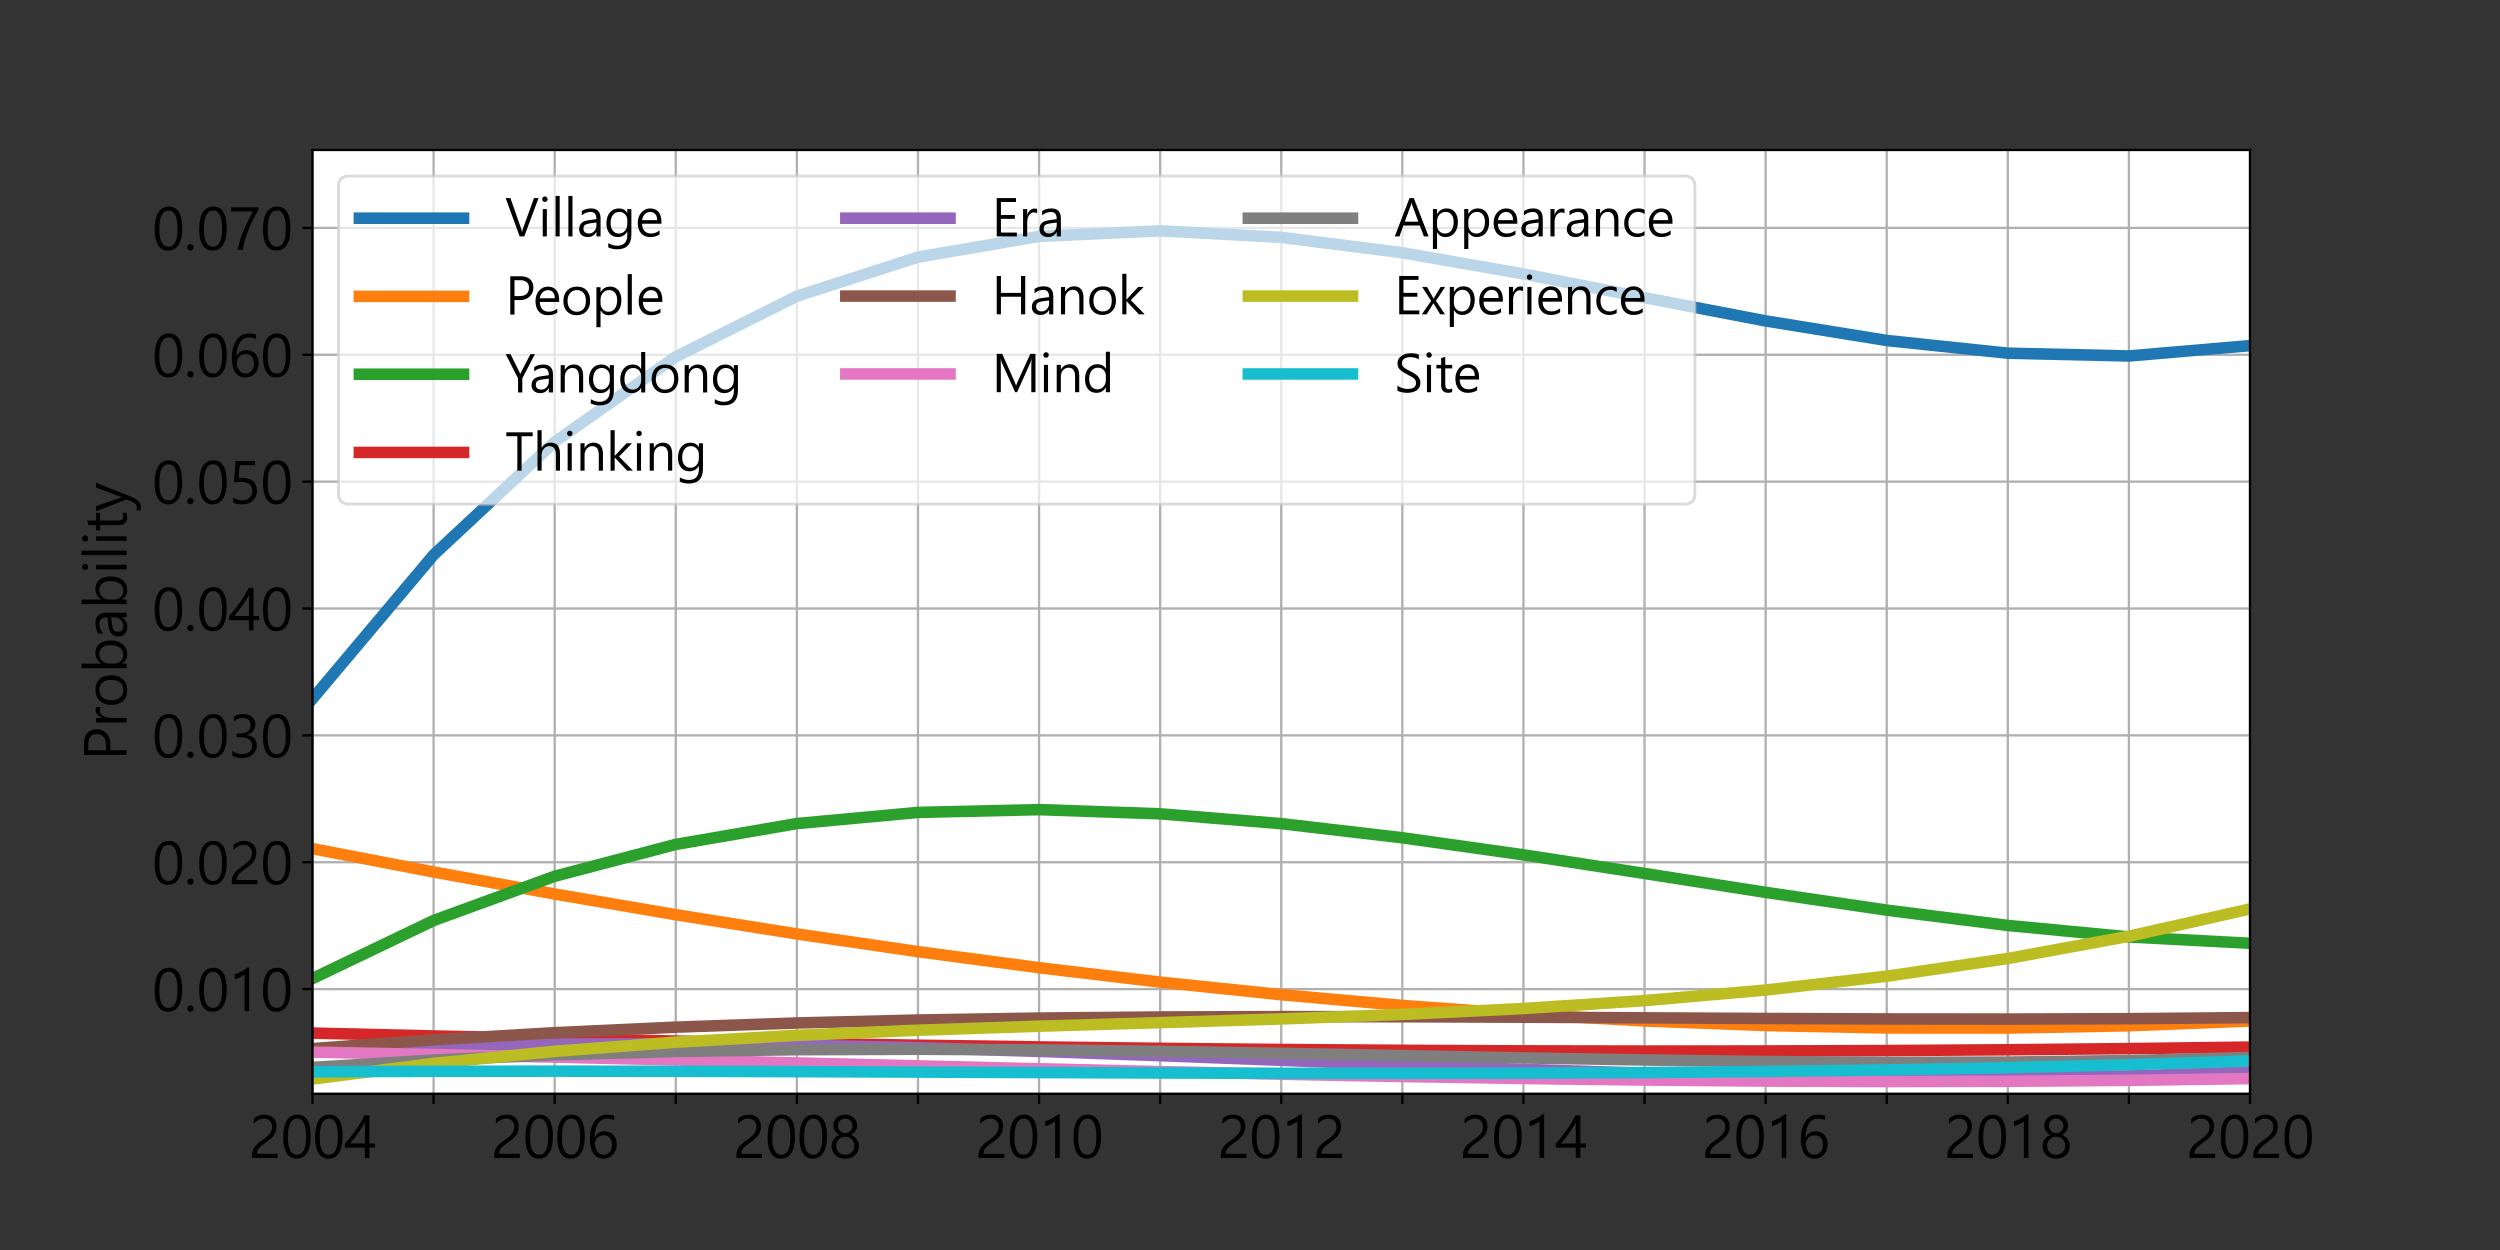 <?xml version="1.0" encoding="utf-8" standalone="no"?>
<!DOCTYPE svg PUBLIC "-//W3C//DTD SVG 1.1//EN"
  "http://www.w3.org/Graphics/SVG/1.1/DTD/svg11.dtd">
<svg xmlns:xlink="http://www.w3.org/1999/xlink" width="864pt" height="432pt" viewBox="0 0 864 432" xmlns="http://www.w3.org/2000/svg" version="1.1">
 <rect x="0" y="0" width="864" height="432" fill="#333333" stroke="none"/>
 <defs>
  <style type="text/css">*{stroke-linejoin: round; stroke-linecap: butt}</style>
 </defs>
 <g id="figure_1">
  <g id="patch_1">
   <path d="M 0 432 
L 864 432 
L 864 0 
L 0 0 
L 0 432 
z
" style="fill: none"/>
  </g>
  <g id="axes_1">
   <g id="patch_2">
    <path d="M 108 378 
L 777.6 378 
L 777.6 51.84 
L 108 51.84 
z
" style="fill: #ffffff"/>
   </g>
   <g id="matplotlib.axis_1">
    <g id="xtick_1">
     <g id="line2d_1">
      <path d="M 108 378 
L 108 51.84 
" clip-path="url(#p3223139b14)" style="fill: none; stroke: #b0b0b0; stroke-width: 0.8; stroke-linecap: square"/>
     </g>
     <g id="line2d_2">
      <defs>
       <path id="m941d939f8a" d="M 0 0 
L 0 3.5 
" style="stroke: #000000; stroke-width: 0.8"/>
      </defs>
      <g>
       <use xlink:href="#m941d939f8a" x="108" y="378" style="stroke: #000000; stroke-width: 0.8"/>
      </g>
     </g>
     <g id="text_1">
      <!-- 2004 -->
      <g transform="translate(85.969 400.184)scale(0.2 -0.2)">
       <defs>
        <path id="MalgunGothic-32" d="M 2519 3372 
Q 2519 3784 2275 4018 
Q 2031 4253 1628 4253 
Q 1341 4253 1053 4104 
Q 766 3956 534 3697 
L 534 4234 
Q 981 4675 1691 4675 
Q 2281 4675 2642 4334 
Q 3003 3994 3003 3416 
Q 3003 2919 2772 2545 
Q 2541 2172 1984 1775 
Q 1459 1406 1254 1215 
Q 1050 1025 967 854 
Q 884 684 884 450 
L 3116 450 
L 3116 0 
L 356 0 
L 356 225 
Q 356 603 461 870 
Q 566 1138 811 1392 
Q 1056 1647 1597 2022 
Q 2091 2363 2305 2670 
Q 2519 2978 2519 3372 
z
" transform="scale(0.016)"/>
        <path id="MalgunGothic-30" d="M 278 2206 
Q 278 3425 675 4050 
Q 1072 4675 1819 4675 
Q 3253 4675 3253 2319 
Q 3253 1156 2854 539 
Q 2456 -78 1716 -78 
Q 1016 -78 647 520 
Q 278 1119 278 2206 
z
M 784 2231 
Q 784 344 1769 344 
Q 2747 344 2747 2259 
Q 2747 4250 1794 4250 
Q 784 4250 784 2231 
z
" transform="scale(0.016)"/>
        <path id="MalgunGothic-34" d="M 2703 4600 
L 2703 1563 
L 3309 1563 
L 3309 1113 
L 2703 1113 
L 2703 0 
L 2213 0 
L 2213 1113 
L 50 1113 
L 50 1534 
Q 728 2297 1295 3109 
Q 1863 3922 2172 4600 
L 2703 4600 
z
M 625 1563 
L 2213 1563 
L 2213 3831 
Q 1613 2788 959 1981 
L 625 1563 
z
" transform="scale(0.016)"/>
       </defs>
       <use xlink:href="#MalgunGothic-32"/>
       <use xlink:href="#MalgunGothic-30" x="55.078"/>
       <use xlink:href="#MalgunGothic-30" x="110.156"/>
       <use xlink:href="#MalgunGothic-34" x="165.234"/>
      </g>
     </g>
    </g>
    <g id="xtick_2">
     <g id="line2d_3">
      <path d="M 149.85 378 
L 149.85 51.84 
" clip-path="url(#p3223139b14)" style="fill: none; stroke: #b0b0b0; stroke-width: 0.8; stroke-linecap: square"/>
     </g>
     <g id="line2d_4">
      <g>
       <use xlink:href="#m941d939f8a" x="149.85" y="378" style="stroke: #000000; stroke-width: 0.8"/>
      </g>
     </g>
    </g>
    <g id="xtick_3">
     <g id="line2d_5">
      <path d="M 191.7 378 
L 191.7 51.84 
" clip-path="url(#p3223139b14)" style="fill: none; stroke: #b0b0b0; stroke-width: 0.8; stroke-linecap: square"/>
     </g>
     <g id="line2d_6">
      <g>
       <use xlink:href="#m941d939f8a" x="191.7" y="378" style="stroke: #000000; stroke-width: 0.8"/>
      </g>
     </g>
     <g id="text_2">
      <!-- 2006 -->
      <g transform="translate(169.669 400.184)scale(0.2 -0.2)">
       <defs>
        <path id="MalgunGothic-36" d="M 2981 4069 
Q 2619 4250 2228 4250 
Q 1591 4250 1228 3689 
Q 866 3128 869 2213 
L 884 2213 
Q 1203 2872 1938 2872 
Q 2547 2872 2903 2478 
Q 3259 2084 3259 1450 
Q 3259 797 2857 359 
Q 2456 -78 1825 -78 
Q 1116 -78 736 478 
Q 356 1034 356 2019 
Q 356 3181 847 3928 
Q 1338 4675 2222 4675 
Q 2700 4675 2981 4544 
L 2981 4069 
z
M 906 1506 
Q 906 1022 1165 683 
Q 1425 344 1844 344 
Q 2247 344 2498 645 
Q 2750 947 2750 1388 
Q 2750 1888 2509 2167 
Q 2269 2447 1838 2447 
Q 1444 2447 1175 2173 
Q 906 1900 906 1506 
z
" transform="scale(0.016)"/>
       </defs>
       <use xlink:href="#MalgunGothic-32"/>
       <use xlink:href="#MalgunGothic-30" x="55.078"/>
       <use xlink:href="#MalgunGothic-30" x="110.156"/>
       <use xlink:href="#MalgunGothic-36" x="165.234"/>
      </g>
     </g>
    </g>
    <g id="xtick_4">
     <g id="line2d_7">
      <path d="M 233.55 378 
L 233.55 51.84 
" clip-path="url(#p3223139b14)" style="fill: none; stroke: #b0b0b0; stroke-width: 0.8; stroke-linecap: square"/>
     </g>
     <g id="line2d_8">
      <g>
       <use xlink:href="#m941d939f8a" x="233.55" y="378" style="stroke: #000000; stroke-width: 0.8"/>
      </g>
     </g>
    </g>
    <g id="xtick_5">
     <g id="line2d_9">
      <path d="M 275.4 378 
L 275.4 51.84 
" clip-path="url(#p3223139b14)" style="fill: none; stroke: #b0b0b0; stroke-width: 0.8; stroke-linecap: square"/>
     </g>
     <g id="line2d_10">
      <g>
       <use xlink:href="#m941d939f8a" x="275.4" y="378" style="stroke: #000000; stroke-width: 0.8"/>
      </g>
     </g>
     <g id="text_3">
      <!-- 2008 -->
      <g transform="translate(253.369 400.184)scale(0.2 -0.2)">
       <defs>
        <path id="MalgunGothic-38" d="M 303 1281 
Q 303 1669 539 2011 
Q 775 2353 1153 2494 
Q 856 2647 675 2915 
Q 494 3184 494 3500 
Q 494 3828 659 4098 
Q 825 4369 1122 4522 
Q 1419 4675 1778 4675 
Q 2334 4675 2700 4342 
Q 3066 4009 3066 3500 
Q 3066 3181 2881 2914 
Q 2697 2647 2413 2494 
Q 2788 2350 3022 2009 
Q 3256 1669 3256 1281 
Q 3256 672 2843 297 
Q 2431 -78 1778 -78 
Q 1131 -78 717 301 
Q 303 681 303 1281 
z
M 809 1328 
Q 809 878 1081 611 
Q 1353 344 1781 344 
Q 2206 344 2482 619 
Q 2759 894 2759 1328 
Q 2759 1731 2482 2011 
Q 2206 2291 1781 2291 
Q 1372 2291 1090 2020 
Q 809 1750 809 1328 
z
M 1003 3459 
Q 1003 3125 1234 2900 
Q 1466 2675 1781 2675 
Q 2097 2675 2330 2900 
Q 2563 3125 2563 3459 
Q 2563 3803 2341 4026 
Q 2119 4250 1781 4250 
Q 1450 4250 1226 4029 
Q 1003 3809 1003 3459 
z
" transform="scale(0.016)"/>
       </defs>
       <use xlink:href="#MalgunGothic-32"/>
       <use xlink:href="#MalgunGothic-30" x="55.078"/>
       <use xlink:href="#MalgunGothic-30" x="110.156"/>
       <use xlink:href="#MalgunGothic-38" x="165.234"/>
      </g>
     </g>
    </g>
    <g id="xtick_6">
     <g id="line2d_11">
      <path d="M 317.25 378 
L 317.25 51.84 
" clip-path="url(#p3223139b14)" style="fill: none; stroke: #b0b0b0; stroke-width: 0.8; stroke-linecap: square"/>
     </g>
     <g id="line2d_12">
      <g>
       <use xlink:href="#m941d939f8a" x="317.25" y="378" style="stroke: #000000; stroke-width: 0.8"/>
      </g>
     </g>
    </g>
    <g id="xtick_7">
     <g id="line2d_13">
      <path d="M 359.1 378 
L 359.1 51.84 
" clip-path="url(#p3223139b14)" style="fill: none; stroke: #b0b0b0; stroke-width: 0.8; stroke-linecap: square"/>
     </g>
     <g id="line2d_14">
      <g>
       <use xlink:href="#m941d939f8a" x="359.1" y="378" style="stroke: #000000; stroke-width: 0.8"/>
      </g>
     </g>
     <g id="text_4">
      <!-- 2010 -->
      <g transform="translate(337.069 400.184)scale(0.2 -0.2)">
       <defs>
        <path id="MalgunGothic-31" d="M 2231 0 
L 1734 0 
L 1734 3972 
Q 1591 3828 1266 3661 
Q 941 3494 672 3428 
L 672 3959 
Q 1016 4056 1409 4275 
Q 1803 4494 2031 4700 
L 2231 4700 
L 2231 0 
z
" transform="scale(0.016)"/>
       </defs>
       <use xlink:href="#MalgunGothic-32"/>
       <use xlink:href="#MalgunGothic-30" x="55.078"/>
       <use xlink:href="#MalgunGothic-31" x="110.156"/>
       <use xlink:href="#MalgunGothic-30" x="165.234"/>
      </g>
     </g>
    </g>
    <g id="xtick_8">
     <g id="line2d_15">
      <path d="M 400.95 378 
L 400.95 51.84 
" clip-path="url(#p3223139b14)" style="fill: none; stroke: #b0b0b0; stroke-width: 0.8; stroke-linecap: square"/>
     </g>
     <g id="line2d_16">
      <g>
       <use xlink:href="#m941d939f8a" x="400.95" y="378" style="stroke: #000000; stroke-width: 0.8"/>
      </g>
     </g>
    </g>
    <g id="xtick_9">
     <g id="line2d_17">
      <path d="M 442.8 378 
L 442.8 51.84 
" clip-path="url(#p3223139b14)" style="fill: none; stroke: #b0b0b0; stroke-width: 0.8; stroke-linecap: square"/>
     </g>
     <g id="line2d_18">
      <g>
       <use xlink:href="#m941d939f8a" x="442.8" y="378" style="stroke: #000000; stroke-width: 0.8"/>
      </g>
     </g>
     <g id="text_5">
      <!-- 2012 -->
      <g transform="translate(420.769 400.184)scale(0.2 -0.2)">
       <use xlink:href="#MalgunGothic-32"/>
       <use xlink:href="#MalgunGothic-30" x="55.078"/>
       <use xlink:href="#MalgunGothic-31" x="110.156"/>
       <use xlink:href="#MalgunGothic-32" x="165.234"/>
      </g>
     </g>
    </g>
    <g id="xtick_10">
     <g id="line2d_19">
      <path d="M 484.65 378 
L 484.65 51.84 
" clip-path="url(#p3223139b14)" style="fill: none; stroke: #b0b0b0; stroke-width: 0.8; stroke-linecap: square"/>
     </g>
     <g id="line2d_20">
      <g>
       <use xlink:href="#m941d939f8a" x="484.65" y="378" style="stroke: #000000; stroke-width: 0.8"/>
      </g>
     </g>
    </g>
    <g id="xtick_11">
     <g id="line2d_21">
      <path d="M 526.5 378 
L 526.5 51.84 
" clip-path="url(#p3223139b14)" style="fill: none; stroke: #b0b0b0; stroke-width: 0.8; stroke-linecap: square"/>
     </g>
     <g id="line2d_22">
      <g>
       <use xlink:href="#m941d939f8a" x="526.5" y="378" style="stroke: #000000; stroke-width: 0.8"/>
      </g>
     </g>
     <g id="text_6">
      <!-- 2014 -->
      <g transform="translate(504.469 400.184)scale(0.2 -0.2)">
       <use xlink:href="#MalgunGothic-32"/>
       <use xlink:href="#MalgunGothic-30" x="55.078"/>
       <use xlink:href="#MalgunGothic-31" x="110.156"/>
       <use xlink:href="#MalgunGothic-34" x="165.234"/>
      </g>
     </g>
    </g>
    <g id="xtick_12">
     <g id="line2d_23">
      <path d="M 568.35 378 
L 568.35 51.84 
" clip-path="url(#p3223139b14)" style="fill: none; stroke: #b0b0b0; stroke-width: 0.8; stroke-linecap: square"/>
     </g>
     <g id="line2d_24">
      <g>
       <use xlink:href="#m941d939f8a" x="568.35" y="378" style="stroke: #000000; stroke-width: 0.8"/>
      </g>
     </g>
    </g>
    <g id="xtick_13">
     <g id="line2d_25">
      <path d="M 610.2 378 
L 610.2 51.84 
" clip-path="url(#p3223139b14)" style="fill: none; stroke: #b0b0b0; stroke-width: 0.8; stroke-linecap: square"/>
     </g>
     <g id="line2d_26">
      <g>
       <use xlink:href="#m941d939f8a" x="610.2" y="378" style="stroke: #000000; stroke-width: 0.8"/>
      </g>
     </g>
     <g id="text_7">
      <!-- 2016 -->
      <g transform="translate(588.169 400.184)scale(0.2 -0.2)">
       <use xlink:href="#MalgunGothic-32"/>
       <use xlink:href="#MalgunGothic-30" x="55.078"/>
       <use xlink:href="#MalgunGothic-31" x="110.156"/>
       <use xlink:href="#MalgunGothic-36" x="165.234"/>
      </g>
     </g>
    </g>
    <g id="xtick_14">
     <g id="line2d_27">
      <path d="M 652.05 378 
L 652.05 51.84 
" clip-path="url(#p3223139b14)" style="fill: none; stroke: #b0b0b0; stroke-width: 0.8; stroke-linecap: square"/>
     </g>
     <g id="line2d_28">
      <g>
       <use xlink:href="#m941d939f8a" x="652.05" y="378" style="stroke: #000000; stroke-width: 0.8"/>
      </g>
     </g>
    </g>
    <g id="xtick_15">
     <g id="line2d_29">
      <path d="M 693.9 378 
L 693.9 51.84 
" clip-path="url(#p3223139b14)" style="fill: none; stroke: #b0b0b0; stroke-width: 0.8; stroke-linecap: square"/>
     </g>
     <g id="line2d_30">
      <g>
       <use xlink:href="#m941d939f8a" x="693.9" y="378" style="stroke: #000000; stroke-width: 0.8"/>
      </g>
     </g>
     <g id="text_8">
      <!-- 2018 -->
      <g transform="translate(671.869 400.184)scale(0.2 -0.2)">
       <use xlink:href="#MalgunGothic-32"/>
       <use xlink:href="#MalgunGothic-30" x="55.078"/>
       <use xlink:href="#MalgunGothic-31" x="110.156"/>
       <use xlink:href="#MalgunGothic-38" x="165.234"/>
      </g>
     </g>
    </g>
    <g id="xtick_16">
     <g id="line2d_31">
      <path d="M 735.75 378 
L 735.75 51.84 
" clip-path="url(#p3223139b14)" style="fill: none; stroke: #b0b0b0; stroke-width: 0.8; stroke-linecap: square"/>
     </g>
     <g id="line2d_32">
      <g>
       <use xlink:href="#m941d939f8a" x="735.75" y="378" style="stroke: #000000; stroke-width: 0.8"/>
      </g>
     </g>
    </g>
    <g id="xtick_17">
     <g id="line2d_33">
      <path d="M 777.6 378 
L 777.6 51.84 
" clip-path="url(#p3223139b14)" style="fill: none; stroke: #b0b0b0; stroke-width: 0.8; stroke-linecap: square"/>
     </g>
     <g id="line2d_34">
      <g>
       <use xlink:href="#m941d939f8a" x="777.6" y="378" style="stroke: #000000; stroke-width: 0.8"/>
      </g>
     </g>
     <g id="text_9">
      <!-- 2020 -->
      <g transform="translate(755.569 400.184)scale(0.2 -0.2)">
       <use xlink:href="#MalgunGothic-32"/>
       <use xlink:href="#MalgunGothic-30" x="55.078"/>
       <use xlink:href="#MalgunGothic-32" x="110.156"/>
       <use xlink:href="#MalgunGothic-30" x="165.234"/>
      </g>
     </g>
    </g>
   </g>
   <g id="matplotlib.axis_2">
    <g id="ytick_1">
     <g id="line2d_35">
      <path d="M 108 341.829 
L 777.6 341.829 
" clip-path="url(#p3223139b14)" style="fill: none; stroke: #b0b0b0; stroke-width: 0.8; stroke-linecap: square"/>
     </g>
     <g id="line2d_36">
      <defs>
       <path id="m31760a6d0a" d="M 0 0 
L -3.5 0 
" style="stroke: #000000; stroke-width: 0.8"/>
      </defs>
      <g>
       <use xlink:href="#m31760a6d0a" x="108" y="341.829" style="stroke: #000000; stroke-width: 0.8"/>
      </g>
     </g>
     <g id="text_10">
      <!-- 0.010 -->
      <g transform="translate(52.562 349.421)scale(0.2 -0.2)">
       <defs>
        <path id="MalgunGothic-2e" d="M 356 275 
Q 356 422 459 523 
Q 563 625 700 625 
Q 838 625 941 523 
Q 1044 422 1044 275 
Q 1044 138 942 33 
Q 841 -72 700 -72 
Q 559 -72 457 29 
Q 356 131 356 275 
z
" transform="scale(0.016)"/>
       </defs>
       <use xlink:href="#MalgunGothic-30"/>
       <use xlink:href="#MalgunGothic-2e" x="55.078"/>
       <use xlink:href="#MalgunGothic-30" x="76.953"/>
       <use xlink:href="#MalgunGothic-31" x="132.031"/>
       <use xlink:href="#MalgunGothic-30" x="187.109"/>
      </g>
     </g>
    </g>
    <g id="ytick_2">
     <g id="line2d_37">
      <path d="M 108 297.985 
L 777.6 297.985 
" clip-path="url(#p3223139b14)" style="fill: none; stroke: #b0b0b0; stroke-width: 0.8; stroke-linecap: square"/>
     </g>
     <g id="line2d_38">
      <g>
       <use xlink:href="#m31760a6d0a" x="108" y="297.985" style="stroke: #000000; stroke-width: 0.8"/>
      </g>
     </g>
     <g id="text_11">
      <!-- 0.020 -->
      <g transform="translate(52.562 305.578)scale(0.2 -0.2)">
       <use xlink:href="#MalgunGothic-30"/>
       <use xlink:href="#MalgunGothic-2e" x="55.078"/>
       <use xlink:href="#MalgunGothic-30" x="76.953"/>
       <use xlink:href="#MalgunGothic-32" x="132.031"/>
       <use xlink:href="#MalgunGothic-30" x="187.109"/>
      </g>
     </g>
    </g>
    <g id="ytick_3">
     <g id="line2d_39">
      <path d="M 108 254.142 
L 777.6 254.142 
" clip-path="url(#p3223139b14)" style="fill: none; stroke: #b0b0b0; stroke-width: 0.8; stroke-linecap: square"/>
     </g>
     <g id="line2d_40">
      <g>
       <use xlink:href="#m31760a6d0a" x="108" y="254.142" style="stroke: #000000; stroke-width: 0.8"/>
      </g>
     </g>
     <g id="text_12">
      <!-- 0.030 -->
      <g transform="translate(52.562 261.734)scale(0.2 -0.2)">
       <defs>
        <path id="MalgunGothic-33" d="M 416 719 
Q 891 344 1478 344 
Q 1959 344 2254 587 
Q 2550 831 2550 1247 
Q 2550 2169 1253 2169 
L 872 2169 
L 872 2591 
L 1234 2591 
Q 2388 2591 2388 3453 
Q 2388 4250 1509 4250 
Q 1022 4250 594 3916 
L 594 4413 
Q 1031 4675 1634 4675 
Q 2184 4675 2539 4372 
Q 2894 4069 2894 3581 
Q 2894 2678 1972 2409 
L 1972 2400 
Q 2469 2356 2764 2053 
Q 3059 1750 3059 1300 
Q 3059 672 2604 297 
Q 2150 -78 1450 -78 
Q 806 -78 416 169 
L 416 719 
z
" transform="scale(0.016)"/>
       </defs>
       <use xlink:href="#MalgunGothic-30"/>
       <use xlink:href="#MalgunGothic-2e" x="55.078"/>
       <use xlink:href="#MalgunGothic-30" x="76.953"/>
       <use xlink:href="#MalgunGothic-33" x="132.031"/>
       <use xlink:href="#MalgunGothic-30" x="187.109"/>
      </g>
     </g>
    </g>
    <g id="ytick_4">
     <g id="line2d_41">
      <path d="M 108 210.299 
L 777.6 210.299 
" clip-path="url(#p3223139b14)" style="fill: none; stroke: #b0b0b0; stroke-width: 0.8; stroke-linecap: square"/>
     </g>
     <g id="line2d_42">
      <g>
       <use xlink:href="#m31760a6d0a" x="108" y="210.299" style="stroke: #000000; stroke-width: 0.8"/>
      </g>
     </g>
     <g id="text_13">
      <!-- 0.040 -->
      <g transform="translate(52.562 217.891)scale(0.2 -0.2)">
       <use xlink:href="#MalgunGothic-30"/>
       <use xlink:href="#MalgunGothic-2e" x="55.078"/>
       <use xlink:href="#MalgunGothic-30" x="76.953"/>
       <use xlink:href="#MalgunGothic-34" x="132.031"/>
       <use xlink:href="#MalgunGothic-30" x="187.109"/>
      </g>
     </g>
    </g>
    <g id="ytick_5">
     <g id="line2d_43">
      <path d="M 108 166.455 
L 777.6 166.455 
" clip-path="url(#p3223139b14)" style="fill: none; stroke: #b0b0b0; stroke-width: 0.8; stroke-linecap: square"/>
     </g>
     <g id="line2d_44">
      <g>
       <use xlink:href="#m31760a6d0a" x="108" y="166.455" style="stroke: #000000; stroke-width: 0.8"/>
      </g>
     </g>
     <g id="text_14">
      <!-- 0.050 -->
      <g transform="translate(52.562 174.047)scale(0.2 -0.2)">
       <defs>
        <path id="MalgunGothic-35" d="M 3072 1403 
Q 3072 722 2636 322 
Q 2200 -78 1469 -78 
Q 828 -78 516 113 
L 516 650 
Q 994 344 1475 344 
Q 1969 344 2270 630 
Q 2572 916 2572 1372 
Q 2572 1838 2265 2092 
Q 1959 2347 1381 2347 
Q 994 2347 603 2300 
L 759 4600 
L 2869 4600 
L 2869 4147 
L 1206 4147 
L 1106 2763 
Q 1347 2784 1547 2784 
Q 2263 2784 2667 2414 
Q 3072 2044 3072 1403 
z
" transform="scale(0.016)"/>
       </defs>
       <use xlink:href="#MalgunGothic-30"/>
       <use xlink:href="#MalgunGothic-2e" x="55.078"/>
       <use xlink:href="#MalgunGothic-30" x="76.953"/>
       <use xlink:href="#MalgunGothic-35" x="132.031"/>
       <use xlink:href="#MalgunGothic-30" x="187.109"/>
      </g>
     </g>
    </g>
    <g id="ytick_6">
     <g id="line2d_45">
      <path d="M 108 122.612 
L 777.6 122.612 
" clip-path="url(#p3223139b14)" style="fill: none; stroke: #b0b0b0; stroke-width: 0.8; stroke-linecap: square"/>
     </g>
     <g id="line2d_46">
      <g>
       <use xlink:href="#m31760a6d0a" x="108" y="122.612" style="stroke: #000000; stroke-width: 0.8"/>
      </g>
     </g>
     <g id="text_15">
      <!-- 0.060 -->
      <g transform="translate(52.562 130.204)scale(0.2 -0.2)">
       <use xlink:href="#MalgunGothic-30"/>
       <use xlink:href="#MalgunGothic-2e" x="55.078"/>
       <use xlink:href="#MalgunGothic-30" x="76.953"/>
       <use xlink:href="#MalgunGothic-36" x="132.031"/>
       <use xlink:href="#MalgunGothic-30" x="187.109"/>
      </g>
     </g>
    </g>
    <g id="ytick_7">
     <g id="line2d_47">
      <path d="M 108 78.768 
L 777.6 78.768 
" clip-path="url(#p3223139b14)" style="fill: none; stroke: #b0b0b0; stroke-width: 0.8; stroke-linecap: square"/>
     </g>
     <g id="line2d_48">
      <g>
       <use xlink:href="#m31760a6d0a" x="108" y="78.768" style="stroke: #000000; stroke-width: 0.8"/>
      </g>
     </g>
     <g id="text_16">
      <!-- 0.070 -->
      <g transform="translate(52.562 86.36)scale(0.2 -0.2)">
       <defs>
        <path id="MalgunGothic-37" d="M 3213 4297 
Q 2478 3006 2064 1918 
Q 1650 831 1550 0 
L 1009 0 
Q 1084 531 1290 1176 
Q 1497 1822 1815 2537 
Q 2134 3253 2631 4147 
L 291 4147 
L 291 4600 
L 3213 4600 
L 3213 4297 
z
" transform="scale(0.016)"/>
       </defs>
       <use xlink:href="#MalgunGothic-30"/>
       <use xlink:href="#MalgunGothic-2e" x="55.078"/>
       <use xlink:href="#MalgunGothic-30" x="76.953"/>
       <use xlink:href="#MalgunGothic-37" x="132.031"/>
       <use xlink:href="#MalgunGothic-30" x="187.109"/>
      </g>
     </g>
    </g>
    <g id="text_17">
     <!-- Probability -->
     <g transform="translate(43.728 262.848)rotate(-90)scale(0.2 -0.2)">
      <defs>
       <path id="MalgunGothic-50" d="M 1113 1747 
L 1113 0 
L 609 0 
L 609 4600 
L 1850 4600 
Q 2575 4600 2979 4240 
Q 3384 3881 3384 3231 
Q 3384 2559 2909 2140 
Q 2434 1722 1728 1747 
L 1113 1747 
z
M 1113 4131 
L 1113 2219 
L 1691 2219 
Q 2256 2219 2554 2475 
Q 2853 2731 2853 3206 
Q 2853 4131 1759 4131 
L 1113 4131 
z
" transform="scale(0.016)"/>
       <path id="MalgunGothic-72" d="M 2225 2775 
Q 2084 2881 1828 2881 
Q 1491 2881 1262 2553 
Q 1034 2225 1034 1681 
L 1034 0 
L 538 0 
L 538 3284 
L 1034 3284 
L 1034 2603 
L 1047 2603 
Q 1159 2950 1389 3145 
Q 1619 3341 1903 3341 
Q 2109 3341 2225 3297 
L 2225 2775 
z
" transform="scale(0.016)"/>
       <path id="MalgunGothic-6f" d="M 316 1600 
Q 316 2419 761 2889 
Q 1206 3359 1978 3359 
Q 2697 3359 3111 2907 
Q 3525 2456 3525 1650 
Q 3525 869 3078 395 
Q 2631 -78 1900 -78 
Q 1184 -78 750 384 
Q 316 847 316 1600 
z
M 819 1622 
Q 819 1041 1123 692 
Q 1428 344 1934 344 
Q 2459 344 2739 680 
Q 3019 1016 3019 1634 
Q 3019 2256 2737 2598 
Q 2456 2941 1934 2941 
Q 1425 2941 1122 2587 
Q 819 2234 819 1622 
z
" transform="scale(0.016)"/>
       <path id="MalgunGothic-62" d="M 1034 481 
L 1034 0 
L 538 0 
L 538 4859 
L 1034 4859 
L 1034 2703 
L 1047 2703 
Q 1438 3359 2184 3359 
Q 2813 3359 3173 2917 
Q 3534 2475 3534 1738 
Q 3534 906 3126 414 
Q 2719 -78 2034 -78 
Q 1384 -78 1047 481 
L 1034 481 
z
M 1034 1334 
Q 1034 922 1307 633 
Q 1581 344 1991 344 
Q 2475 344 2751 716 
Q 3028 1088 3028 1753 
Q 3028 2303 2767 2622 
Q 2506 2941 2072 2941 
Q 1616 2941 1325 2616 
Q 1034 2291 1034 1803 
L 1034 1334 
z
" transform="scale(0.016)"/>
       <path id="MalgunGothic-61" d="M 616 3050 
Q 1097 3359 1722 3359 
Q 2866 3359 2866 2147 
L 2866 0 
L 2369 0 
L 2369 516 
L 2350 516 
Q 2009 -78 1341 -78 
Q 859 -78 576 180 
Q 294 438 294 869 
Q 294 1784 1375 1934 
L 2366 2078 
Q 2366 2934 1684 2934 
Q 1084 2934 616 2525 
L 616 3050 
z
M 1563 1559 
Q 1178 1509 993 1371 
Q 809 1234 809 903 
Q 809 653 986 500 
Q 1163 347 1450 347 
Q 1847 347 2106 628 
Q 2366 909 2366 1334 
L 2366 1666 
L 1563 1559 
z
" transform="scale(0.016)"/>
       <path id="MalgunGothic-69" d="M 472 4466 
Q 472 4606 565 4701 
Q 659 4797 794 4797 
Q 934 4797 1029 4700 
Q 1125 4603 1125 4466 
Q 1125 4325 1029 4231 
Q 934 4138 794 4138 
Q 659 4138 565 4230 
Q 472 4322 472 4466 
z
M 541 0 
L 541 3284 
L 1034 3284 
L 1034 0 
L 541 0 
z
" transform="scale(0.016)"/>
       <path id="MalgunGothic-6c" d="M 541 0 
L 541 4859 
L 1034 4859 
L 1034 0 
L 541 0 
z
" transform="scale(0.016)"/>
       <path id="MalgunGothic-74" d="M 2031 31 
Q 1844 -72 1553 -72 
Q 706 -72 706 881 
L 706 2856 
L 138 2856 
L 138 3284 
L 706 3284 
L 706 4091 
L 1200 4250 
L 1200 3284 
L 2031 3284 
L 2031 2856 
L 1200 2856 
L 1200 972 
Q 1200 625 1315 487 
Q 1431 350 1691 350 
Q 1888 350 2031 459 
L 2031 31 
z
" transform="scale(0.016)"/>
       <path id="MalgunGothic-79" d="M 3119 3284 
L 1597 -544 
Q 1197 -1547 481 -1547 
Q 313 -1547 156 -1509 
L 156 -1056 
Q 316 -1109 459 -1109 
Q 859 -1109 1059 -628 
L 1328 6 
L 47 3284 
L 597 3284 
L 1503 722 
Q 1513 697 1572 488 
L 1588 488 
L 1650 716 
L 2603 3284 
L 3119 3284 
z
" transform="scale(0.016)"/>
      </defs>
      <use xlink:href="#MalgunGothic-50"/>
      <use xlink:href="#MalgunGothic-72" x="57.08"/>
      <use xlink:href="#MalgunGothic-6f" x="91.057"/>
      <use xlink:href="#MalgunGothic-62" x="150.969"/>
      <use xlink:href="#MalgunGothic-61" x="209.652"/>
      <use xlink:href="#MalgunGothic-62" x="261.654"/>
      <use xlink:href="#MalgunGothic-69" x="321.713"/>
      <use xlink:href="#MalgunGothic-6c" x="346.322"/>
      <use xlink:href="#MalgunGothic-69" x="370.932"/>
      <use xlink:href="#MalgunGothic-74" x="395.541"/>
      <use xlink:href="#MalgunGothic-79" x="430.014"/>
     </g>
    </g>
   </g>
   <g id="line2d_49">
    <path d="M 108 241.5 
L 149.85 191.772 
L 191.7 152.731 
L 233.55 123.29 
L 275.4 102.361 
L 317.25 88.858 
L 359.1 81.693 
L 400.95 79.778 
L 442.8 82.028 
L 484.65 87.353 
L 526.5 94.668 
L 568.35 102.885 
L 610.2 110.916 
L 652.05 117.674 
L 693.9 122.073 
L 735.75 123.024 
L 777.6 119.441 
" clip-path="url(#p3223139b14)" style="fill: none; stroke: #1f77b4; stroke-width: 4; stroke-linecap: square"/>
   </g>
   <g id="line2d_50">
    <path d="M 108 293.301 
L 149.85 301.361 
L 191.7 308.979 
L 233.55 316.127 
L 275.4 322.775 
L 317.25 328.893 
L 359.1 334.452 
L 400.95 339.423 
L 442.8 343.777 
L 484.65 347.484 
L 526.5 350.514 
L 568.35 352.84 
L 610.2 354.43 
L 652.05 355.256 
L 693.9 355.288 
L 735.75 354.498 
L 777.6 352.856 
" clip-path="url(#p3223139b14)" style="fill: none; stroke: #ff7f0e; stroke-width: 4; stroke-linecap: square"/>
   </g>
   <g id="line2d_51">
    <path d="M 108 338.176 
L 149.85 318.129 
L 191.7 302.832 
L 233.55 291.818 
L 275.4 284.62 
L 317.25 280.771 
L 359.1 279.806 
L 400.95 281.256 
L 442.8 284.655 
L 484.65 289.537 
L 526.5 295.434 
L 568.35 301.879 
L 610.2 308.407 
L 652.05 314.549 
L 693.9 319.84 
L 735.75 323.812 
L 777.6 325.999 
" clip-path="url(#p3223139b14)" style="fill: none; stroke: #2ca02c; stroke-width: 4; stroke-linecap: square"/>
   </g>
   <g id="line2d_52">
    <path d="M 108 357.033 
L 149.85 358.027 
L 191.7 358.948 
L 233.55 359.79 
L 275.4 360.551 
L 317.25 361.226 
L 359.1 361.811 
L 400.95 362.303 
L 442.8 362.698 
L 484.65 362.99 
L 526.5 363.178 
L 568.35 363.256 
L 610.2 363.221 
L 652.05 363.069 
L 693.9 362.795 
L 735.75 362.397 
L 777.6 361.87 
" clip-path="url(#p3223139b14)" style="fill: none; stroke: #d62728; stroke-width: 4; stroke-linecap: square"/>
   </g>
   <g id="line2d_53">
    <path d="M 108 363.164 
L 149.85 361.611 
L 191.7 360.839 
L 233.55 360.738 
L 275.4 361.198 
L 317.25 362.109 
L 359.1 363.362 
L 400.95 364.846 
L 442.8 366.451 
L 484.65 368.067 
L 526.5 369.585 
L 568.35 370.894 
L 610.2 371.885 
L 652.05 372.447 
L 693.9 372.471 
L 735.75 371.846 
L 777.6 370.463 
" clip-path="url(#p3223139b14)" style="fill: none; stroke: #9467bd; stroke-width: 4; stroke-linecap: square"/>
   </g>
   <g id="line2d_54">
    <path d="M 108 362.393 
L 149.85 359.349 
L 191.7 356.898 
L 233.55 354.982 
L 275.4 353.541 
L 317.25 352.516 
L 359.1 351.846 
L 400.95 351.474 
L 442.8 351.339 
L 484.65 351.382 
L 526.5 351.544 
L 568.35 351.765 
L 610.2 351.986 
L 652.05 352.148 
L 693.9 352.191 
L 735.75 352.056 
L 777.6 351.683 
" clip-path="url(#p3223139b14)" style="fill: none; stroke: #8c564b; stroke-width: 4; stroke-linecap: square"/>
   </g>
   <g id="line2d_55">
    <path d="M 108 363.627 
L 149.85 364.444 
L 191.7 365.354 
L 233.55 366.329 
L 275.4 367.343 
L 317.25 368.368 
L 359.1 369.379 
L 400.95 370.347 
L 442.8 371.247 
L 484.65 372.052 
L 526.5 372.734 
L 568.35 373.268 
L 610.2 373.625 
L 652.05 373.78 
L 693.9 373.706 
L 735.75 373.375 
L 777.6 372.761 
" clip-path="url(#p3223139b14)" style="fill: none; stroke: #e377c2; stroke-width: 4; stroke-linecap: square"/>
   </g>
   <g id="line2d_56">
    <path d="M 108 368.897 
L 149.85 366.357 
L 191.7 364.55 
L 233.55 363.387 
L 275.4 362.776 
L 317.25 362.627 
L 359.1 362.848 
L 400.95 363.349 
L 442.8 364.039 
L 484.65 364.827 
L 526.5 365.623 
L 568.35 366.334 
L 610.2 366.871 
L 652.05 367.143 
L 693.9 367.058 
L 735.75 366.527 
L 777.6 365.457 
" clip-path="url(#p3223139b14)" style="fill: none; stroke: #7f7f7f; stroke-width: 4; stroke-linecap: square"/>
   </g>
   <g id="line2d_57">
    <path d="M 108 372.918 
L 149.85 367.506 
L 191.7 363.328 
L 233.55 360.169 
L 275.4 357.814 
L 317.25 356.047 
L 359.1 354.656 
L 400.95 353.424 
L 442.8 352.138 
L 484.65 350.582 
L 526.5 348.542 
L 568.35 345.804 
L 610.2 342.152 
L 652.05 337.372 
L 693.9 331.249 
L 735.75 323.568 
L 777.6 314.116 
" clip-path="url(#p3223139b14)" style="fill: none; stroke: #bcbd22; stroke-width: 4; stroke-linecap: square"/>
   </g>
   <g id="line2d_58">
    <path d="M 108 370.413 
L 149.85 370.242 
L 191.7 370.195 
L 233.55 370.244 
L 275.4 370.361 
L 317.25 370.517 
L 359.1 370.683 
L 400.95 370.832 
L 442.8 370.934 
L 484.65 370.961 
L 526.5 370.885 
L 568.35 370.678 
L 610.2 370.31 
L 652.05 369.754 
L 693.9 368.98 
L 735.75 367.962 
L 777.6 366.669 
" clip-path="url(#p3223139b14)" style="fill: none; stroke: #17becf; stroke-width: 4; stroke-linecap: square"/>
   </g>
   <g id="patch_3">
    <path d="M 108 378 
L 108 51.84 
" style="fill: none; stroke: #000000; stroke-width: 0.8; stroke-linejoin: miter; stroke-linecap: square"/>
   </g>
   <g id="patch_4">
    <path d="M 777.6 378 
L 777.6 51.84 
" style="fill: none; stroke: #000000; stroke-width: 0.8; stroke-linejoin: miter; stroke-linecap: square"/>
   </g>
   <g id="patch_5">
    <path d="M 108 378 
L 777.6 378 
" style="fill: none; stroke: #000000; stroke-width: 0.8; stroke-linejoin: miter; stroke-linecap: square"/>
   </g>
   <g id="patch_6">
    <path d="M 108 51.84 
L 777.6 51.84 
" style="fill: none; stroke: #000000; stroke-width: 0.8; stroke-linejoin: miter; stroke-linecap: square"/>
   </g>
   <g id="legend_1">
    <g id="patch_7">
     <path d="M 120.6 174.212 
L 582.154 174.212 
Q 585.754 174.212 585.754 170.612 
L 585.754 64.44 
Q 585.754 60.84 582.154 60.84 
L 120.6 60.84 
Q 117 60.84 117 64.44 
L 117 170.612 
Q 117 174.212 120.6 174.212 
z
" style="fill: #ffffff; opacity: 0.7; stroke: #cccccc; stroke-linejoin: miter"/>
    </g>
    <g id="line2d_59">
     <path d="M 124.2 75.406 
L 142.2 75.406 
L 160.2 75.406 
" style="fill: none; stroke: #1f77b4; stroke-width: 4; stroke-linecap: square"/>
    </g>
    <g id="text_18">
     <!-- Village -->
     <g transform="translate(174.6 81.706)scale(0.18 -0.18)">
      <defs>
       <path id="MalgunGothic-56" d="M 4000 4600 
L 2288 0 
L 1734 0 
L 59 4600 
L 625 4600 
L 1919 922 
Q 1978 750 2009 519 
L 2025 519 
Q 2050 713 2128 928 
L 3453 4600 
L 4000 4600 
z
" transform="scale(0.016)"/>
       <path id="MalgunGothic-67" d="M 3313 259 
Q 3313 -1547 1603 -1547 
Q 1003 -1547 538 -1313 
L 538 -806 
Q 1088 -1116 1600 -1116 
Q 2822 -1116 2822 194 
L 2822 559 
L 2809 559 
Q 2422 -78 1675 -78 
Q 1066 -78 691 362 
Q 316 803 316 1534 
Q 316 2375 722 2867 
Q 1128 3359 1816 3359 
Q 2484 3359 2809 2822 
L 2822 2822 
L 2822 3284 
L 3313 3284 
L 3313 259 
z
M 2822 1978 
Q 2822 2378 2547 2659 
Q 2272 2941 1878 2941 
Q 1384 2941 1101 2577 
Q 819 2213 819 1572 
Q 819 1016 1092 680 
Q 1366 344 1803 344 
Q 2247 344 2534 666 
Q 2822 988 2822 1478 
L 2822 1978 
z
" transform="scale(0.016)"/>
       <path id="MalgunGothic-65" d="M 3156 1519 
L 828 1519 
Q 844 950 1133 648 
Q 1422 347 1909 347 
Q 2472 347 2934 719 
L 2934 244 
Q 2494 -78 1794 -78 
Q 1100 -78 708 376 
Q 316 831 316 1634 
Q 316 2381 747 2870 
Q 1178 3359 1816 3359 
Q 2453 3359 2804 2942 
Q 3156 2525 3156 1788 
L 3156 1519 
z
M 2644 1956 
Q 2644 2416 2423 2675 
Q 2203 2934 1809 2934 
Q 1438 2934 1169 2667 
Q 900 2400 834 1956 
L 2644 1956 
z
" transform="scale(0.016)"/>
      </defs>
      <use xlink:href="#MalgunGothic-56"/>
      <use xlink:href="#MalgunGothic-69" x="63.428"/>
      <use xlink:href="#MalgunGothic-6c" x="88.037"/>
      <use xlink:href="#MalgunGothic-6c" x="112.646"/>
      <use xlink:href="#MalgunGothic-61" x="137.256"/>
      <use xlink:href="#MalgunGothic-67" x="189.258"/>
      <use xlink:href="#MalgunGothic-65" x="249.463"/>
     </g>
    </g>
    <g id="line2d_60">
     <path d="M 124.2 102.423 
L 142.2 102.423 
L 160.2 102.423 
" style="fill: none; stroke: #ff7f0e; stroke-width: 4; stroke-linecap: square"/>
    </g>
    <g id="text_19">
     <!-- People -->
     <g transform="translate(174.6 108.723)scale(0.18 -0.18)">
      <defs>
       <path id="MalgunGothic-70" d="M 1034 481 
L 1034 -1513 
L 538 -1513 
L 538 3284 
L 1034 3284 
L 1034 2703 
L 1047 2703 
Q 1438 3359 2184 3359 
Q 2809 3359 3171 2920 
Q 3534 2481 3534 1738 
Q 3534 906 3126 414 
Q 2719 -78 2034 -78 
Q 1394 -78 1047 481 
L 1034 481 
z
M 1034 1331 
Q 1034 922 1307 633 
Q 1581 344 1991 344 
Q 2475 344 2751 716 
Q 3028 1088 3028 1753 
Q 3028 2300 2767 2620 
Q 2506 2941 2072 2941 
Q 1619 2941 1326 2619 
Q 1034 2297 1034 1806 
L 1034 1331 
z
" transform="scale(0.016)"/>
      </defs>
      <use xlink:href="#MalgunGothic-50"/>
      <use xlink:href="#MalgunGothic-65" x="53.08"/>
      <use xlink:href="#MalgunGothic-6f" x="106.596"/>
      <use xlink:href="#MalgunGothic-70" x="166.508"/>
      <use xlink:href="#MalgunGothic-6c" x="226.566"/>
      <use xlink:href="#MalgunGothic-65" x="251.176"/>
     </g>
    </g>
    <g id="line2d_61">
     <path d="M 124.2 129.344 
L 142.2 129.344 
L 160.2 129.344 
" style="fill: none; stroke: #2ca02c; stroke-width: 4; stroke-linecap: square"/>
    </g>
    <g id="text_20">
     <!-- Yangdong -->
     <g transform="translate(174.6 135.644)scale(0.18 -0.18)">
      <defs>
       <path id="MalgunGothic-59" d="M 3566 4600 
L 2050 1700 
L 2050 0 
L 1541 0 
L 1541 1694 
L 59 4600 
L 638 4600 
L 1684 2497 
Q 1703 2459 1797 2222 
L 1806 2222 
Q 1838 2322 1931 2497 
L 3028 4600 
L 3566 4600 
z
" transform="scale(0.016)"/>
       <path id="MalgunGothic-6e" d="M 3238 0 
L 2741 0 
L 2741 1875 
Q 2741 2941 1963 2941 
Q 1563 2941 1298 2639 
Q 1034 2338 1034 1872 
L 1034 0 
L 538 0 
L 538 3284 
L 1034 3284 
L 1034 2734 
L 1047 2734 
Q 1416 3359 2125 3359 
Q 2666 3359 2952 3012 
Q 3238 2666 3238 2006 
L 3238 0 
z
" transform="scale(0.016)"/>
       <path id="MalgunGothic-64" d="M 3313 0 
L 2822 0 
L 2822 566 
L 2809 566 
Q 2444 -78 1675 -78 
Q 1056 -78 686 364 
Q 316 806 316 1566 
Q 316 2375 728 2867 
Q 1141 3359 1816 3359 
Q 2494 3359 2809 2822 
L 2822 2822 
L 2822 4859 
L 3313 4859 
L 3313 0 
z
M 2822 1978 
Q 2822 2378 2550 2659 
Q 2278 2941 1872 2941 
Q 1384 2941 1101 2577 
Q 819 2213 819 1591 
Q 819 1025 1086 684 
Q 1353 344 1813 344 
Q 2250 344 2536 666 
Q 2822 988 2822 1478 
L 2822 1978 
z
" transform="scale(0.016)"/>
      </defs>
      <use xlink:href="#MalgunGothic-59"/>
      <use xlink:href="#MalgunGothic-61" x="45.848"/>
      <use xlink:href="#MalgunGothic-6e" x="97.85"/>
      <use xlink:href="#MalgunGothic-67" x="155.662"/>
      <use xlink:href="#MalgunGothic-64" x="215.867"/>
      <use xlink:href="#MalgunGothic-6f" x="276.072"/>
      <use xlink:href="#MalgunGothic-6e" x="335.984"/>
      <use xlink:href="#MalgunGothic-67" x="393.797"/>
     </g>
    </g>
    <g id="line2d_62">
     <path d="M 124.2 156.361 
L 142.2 156.361 
L 160.2 156.361 
" style="fill: none; stroke: #d62728; stroke-width: 4; stroke-linecap: square"/>
    </g>
    <g id="text_21">
     <!-- Thinking -->
     <g transform="translate(174.6 162.661)scale(0.18 -0.18)">
      <defs>
       <path id="MalgunGothic-54" d="M 3294 4134 
L 1966 4134 
L 1966 0 
L 1456 0 
L 1456 4134 
L 134 4134 
L 134 4600 
L 3294 4600 
L 3294 4134 
z
" transform="scale(0.016)"/>
       <path id="MalgunGothic-68" d="M 3238 0 
L 2744 0 
L 2744 1894 
Q 2744 2941 1963 2941 
Q 1572 2941 1303 2637 
Q 1034 2334 1034 1859 
L 1034 0 
L 538 0 
L 538 4859 
L 1034 4859 
L 1034 2734 
L 1047 2734 
Q 1425 3359 2128 3359 
Q 3238 3359 3238 2022 
L 3238 0 
z
" transform="scale(0.016)"/>
       <path id="MalgunGothic-6b" d="M 3228 0 
L 2525 0 
L 1047 1575 
L 1034 1575 
L 1034 0 
L 538 0 
L 538 4859 
L 1034 4859 
L 1034 1778 
L 1047 1778 
L 2450 3284 
L 3106 3284 
L 1563 1694 
L 3228 0 
z
" transform="scale(0.016)"/>
      </defs>
      <use xlink:href="#MalgunGothic-54"/>
      <use xlink:href="#MalgunGothic-68" x="53.369"/>
      <use xlink:href="#MalgunGothic-69" x="111.23"/>
      <use xlink:href="#MalgunGothic-6e" x="135.84"/>
      <use xlink:href="#MalgunGothic-6b" x="193.652"/>
      <use xlink:href="#MalgunGothic-69" x="244.238"/>
      <use xlink:href="#MalgunGothic-6e" x="268.848"/>
      <use xlink:href="#MalgunGothic-67" x="326.66"/>
     </g>
    </g>
    <g id="line2d_63">
     <path d="M 292.317 75.406 
L 310.317 75.406 
L 328.317 75.406 
" style="fill: none; stroke: #9467bd; stroke-width: 4; stroke-linecap: square"/>
    </g>
    <g id="text_22">
     <!-- Era -->
     <g transform="translate(342.717 81.706)scale(0.18 -0.18)">
      <defs>
       <path id="MalgunGothic-45" d="M 3025 0 
L 609 0 
L 609 4600 
L 2922 4600 
L 2922 4134 
L 1113 4134 
L 1113 2572 
L 2784 2572 
L 2784 2109 
L 1113 2109 
L 1113 463 
L 3025 463 
L 3025 0 
z
" transform="scale(0.016)"/>
      </defs>
      <use xlink:href="#MalgunGothic-45"/>
      <use xlink:href="#MalgunGothic-72" x="51.709"/>
      <use xlink:href="#MalgunGothic-61" x="87.061"/>
     </g>
    </g>
    <g id="line2d_64">
     <path d="M 292.317 102.327 
L 310.317 102.327 
L 328.317 102.327 
" style="fill: none; stroke: #8c564b; stroke-width: 4; stroke-linecap: square"/>
    </g>
    <g id="text_23">
     <!-- Hanok -->
     <g transform="translate(342.717 108.627)scale(0.18 -0.18)">
      <defs>
       <path id="MalgunGothic-48" d="M 4028 0 
L 3525 0 
L 3525 2109 
L 1113 2109 
L 1113 0 
L 609 0 
L 609 4600 
L 1113 4600 
L 1113 2569 
L 3525 2569 
L 3525 4600 
L 4028 4600 
L 4028 0 
z
" transform="scale(0.016)"/>
      </defs>
      <use xlink:href="#MalgunGothic-48"/>
      <use xlink:href="#MalgunGothic-61" x="72.461"/>
      <use xlink:href="#MalgunGothic-6e" x="124.463"/>
      <use xlink:href="#MalgunGothic-6f" x="182.275"/>
      <use xlink:href="#MalgunGothic-6b" x="242.188"/>
     </g>
    </g>
    <g id="line2d_65">
     <path d="M 292.317 129.248 
L 310.317 129.248 
L 328.317 129.248 
" style="fill: none; stroke: #e377c2; stroke-width: 4; stroke-linecap: square"/>
    </g>
    <g id="text_24">
     <!-- Mind -->
     <g transform="translate(342.717 135.548)scale(0.18 -0.18)">
      <defs>
       <path id="MalgunGothic-4d" d="M 4756 0 
L 4756 3106 
Q 4756 3466 4803 3994 
L 4788 3994 
Q 4713 3684 4653 3559 
L 3050 0 
L 2822 0 
L 1222 3534 
Q 1159 3669 1091 3994 
L 1075 3994 
Q 1100 3822 1100 3116 
L 1100 0 
L 609 0 
L 609 4600 
L 1269 4600 
L 2706 1359 
Q 2881 966 2922 816 
L 2941 816 
Q 2988 944 3166 1375 
L 4638 4600 
L 5259 4600 
L 5259 0 
L 4756 0 
z
" transform="scale(0.016)"/>
      </defs>
      <use xlink:href="#MalgunGothic-4d"/>
      <use xlink:href="#MalgunGothic-69" x="91.699"/>
      <use xlink:href="#MalgunGothic-6e" x="116.309"/>
      <use xlink:href="#MalgunGothic-64" x="174.121"/>
     </g>
    </g>
    <g id="line2d_66">
     <path d="M 431.418 75.406 
L 449.418 75.406 
L 467.418 75.406 
" style="fill: none; stroke: #7f7f7f; stroke-width: 4; stroke-linecap: square"/>
    </g>
    <g id="text_25">
     <!-- Appearance -->
     <g transform="translate(481.818 81.706)scale(0.18 -0.18)">
      <defs>
       <path id="MalgunGothic-41" d="M 4134 0 
L 3575 0 
L 3075 1306 
L 1103 1306 
L 638 0 
L 75 0 
L 1844 4600 
L 2356 4600 
L 4134 0 
z
M 2903 1769 
L 2169 3756 
Q 2128 3866 2100 4059 
L 2084 4059 
Q 2050 3844 2009 3756 
L 1281 1769 
L 2903 1769 
z
" transform="scale(0.016)"/>
       <path id="MalgunGothic-63" d="M 2763 153 
Q 2375 -78 1872 -78 
Q 1184 -78 750 372 
Q 316 822 316 1566 
Q 316 2381 777 2870 
Q 1238 3359 2009 3359 
Q 2434 3359 2766 3200 
L 2766 2681 
Q 2397 2941 1981 2941 
Q 1478 2941 1148 2577 
Q 819 2213 819 1609 
Q 819 1034 1120 689 
Q 1422 344 1947 344 
Q 2381 344 2763 631 
L 2763 153 
z
" transform="scale(0.016)"/>
      </defs>
      <use xlink:href="#MalgunGothic-41"/>
      <use xlink:href="#MalgunGothic-70" x="65.82"/>
      <use xlink:href="#MalgunGothic-70" x="125.879"/>
      <use xlink:href="#MalgunGothic-65" x="185.938"/>
      <use xlink:href="#MalgunGothic-61" x="239.453"/>
      <use xlink:href="#MalgunGothic-72" x="291.455"/>
      <use xlink:href="#MalgunGothic-61" x="326.807"/>
      <use xlink:href="#MalgunGothic-6e" x="378.809"/>
      <use xlink:href="#MalgunGothic-63" x="436.621"/>
      <use xlink:href="#MalgunGothic-65" x="483.887"/>
     </g>
    </g>
    <g id="line2d_67">
     <path d="M 431.418 102.327 
L 449.418 102.327 
L 467.418 102.327 
" style="fill: none; stroke: #bcbd22; stroke-width: 4; stroke-linecap: square"/>
    </g>
    <g id="text_26">
     <!-- Experience -->
     <g transform="translate(481.818 108.627)scale(0.18 -0.18)">
      <defs>
       <path id="MalgunGothic-78" d="M 2884 3284 
L 1784 1616 
L 2869 0 
L 2288 0 
L 1634 1078 
Q 1563 1197 1491 1325 
L 1475 1325 
Q 1456 1284 1328 1078 
L 656 0 
L 88 0 
L 1209 1606 
L 134 3284 
L 713 3284 
L 1494 1897 
L 1506 1897 
Q 1525 1925 1641 2119 
L 2344 3284 
L 2884 3284 
z
" transform="scale(0.016)"/>
      </defs>
      <use xlink:href="#MalgunGothic-45"/>
      <use xlink:href="#MalgunGothic-78" x="51.709"/>
      <use xlink:href="#MalgunGothic-70" x="98.193"/>
      <use xlink:href="#MalgunGothic-65" x="158.252"/>
      <use xlink:href="#MalgunGothic-72" x="211.768"/>
      <use xlink:href="#MalgunGothic-69" x="247.119"/>
      <use xlink:href="#MalgunGothic-65" x="271.729"/>
      <use xlink:href="#MalgunGothic-6e" x="325.244"/>
      <use xlink:href="#MalgunGothic-63" x="383.057"/>
      <use xlink:href="#MalgunGothic-65" x="430.322"/>
     </g>
    </g>
    <g id="line2d_68">
     <path d="M 431.418 129.248 
L 449.418 129.248 
L 467.418 129.248 
" style="fill: none; stroke: #17becf; stroke-width: 4; stroke-linecap: square"/>
    </g>
    <g id="text_27">
     <!-- Site -->
     <g transform="translate(481.818 135.548)scale(0.18 -0.18)">
      <defs>
       <path id="MalgunGothic-53" d="M 394 797 
Q 606 613 964 500 
Q 1322 388 1625 388 
Q 2628 388 2628 1116 
Q 2628 1325 2523 1484 
Q 2419 1644 2250 1756 
Q 2081 1869 1547 2144 
Q 903 2475 651 2754 
Q 400 3034 400 3456 
Q 400 4019 858 4347 
Q 1316 4675 1988 4675 
Q 2669 4675 2963 4513 
L 2963 3928 
Q 2563 4206 1922 4206 
Q 1484 4206 1207 4018 
Q 931 3831 931 3500 
Q 931 3200 1126 3011 
Q 1322 2822 1938 2522 
Q 2656 2163 2906 1844 
Q 3156 1525 3156 1153 
Q 3156 556 2725 239 
Q 2294 -78 1531 -78 
Q 1291 -78 927 -1 
Q 563 75 394 188 
L 394 797 
z
" transform="scale(0.016)"/>
      </defs>
      <use xlink:href="#MalgunGothic-53"/>
      <use xlink:href="#MalgunGothic-69" x="54.297"/>
      <use xlink:href="#MalgunGothic-74" x="78.906"/>
      <use xlink:href="#MalgunGothic-65" x="112.504"/>
     </g>
    </g>
   </g>
  </g>
 </g>
 <defs>
  <clipPath id="p3223139b14">
   <rect x="108" y="51.84" width="669.6" height="326.16"/>
  </clipPath>
 </defs>
</svg>
